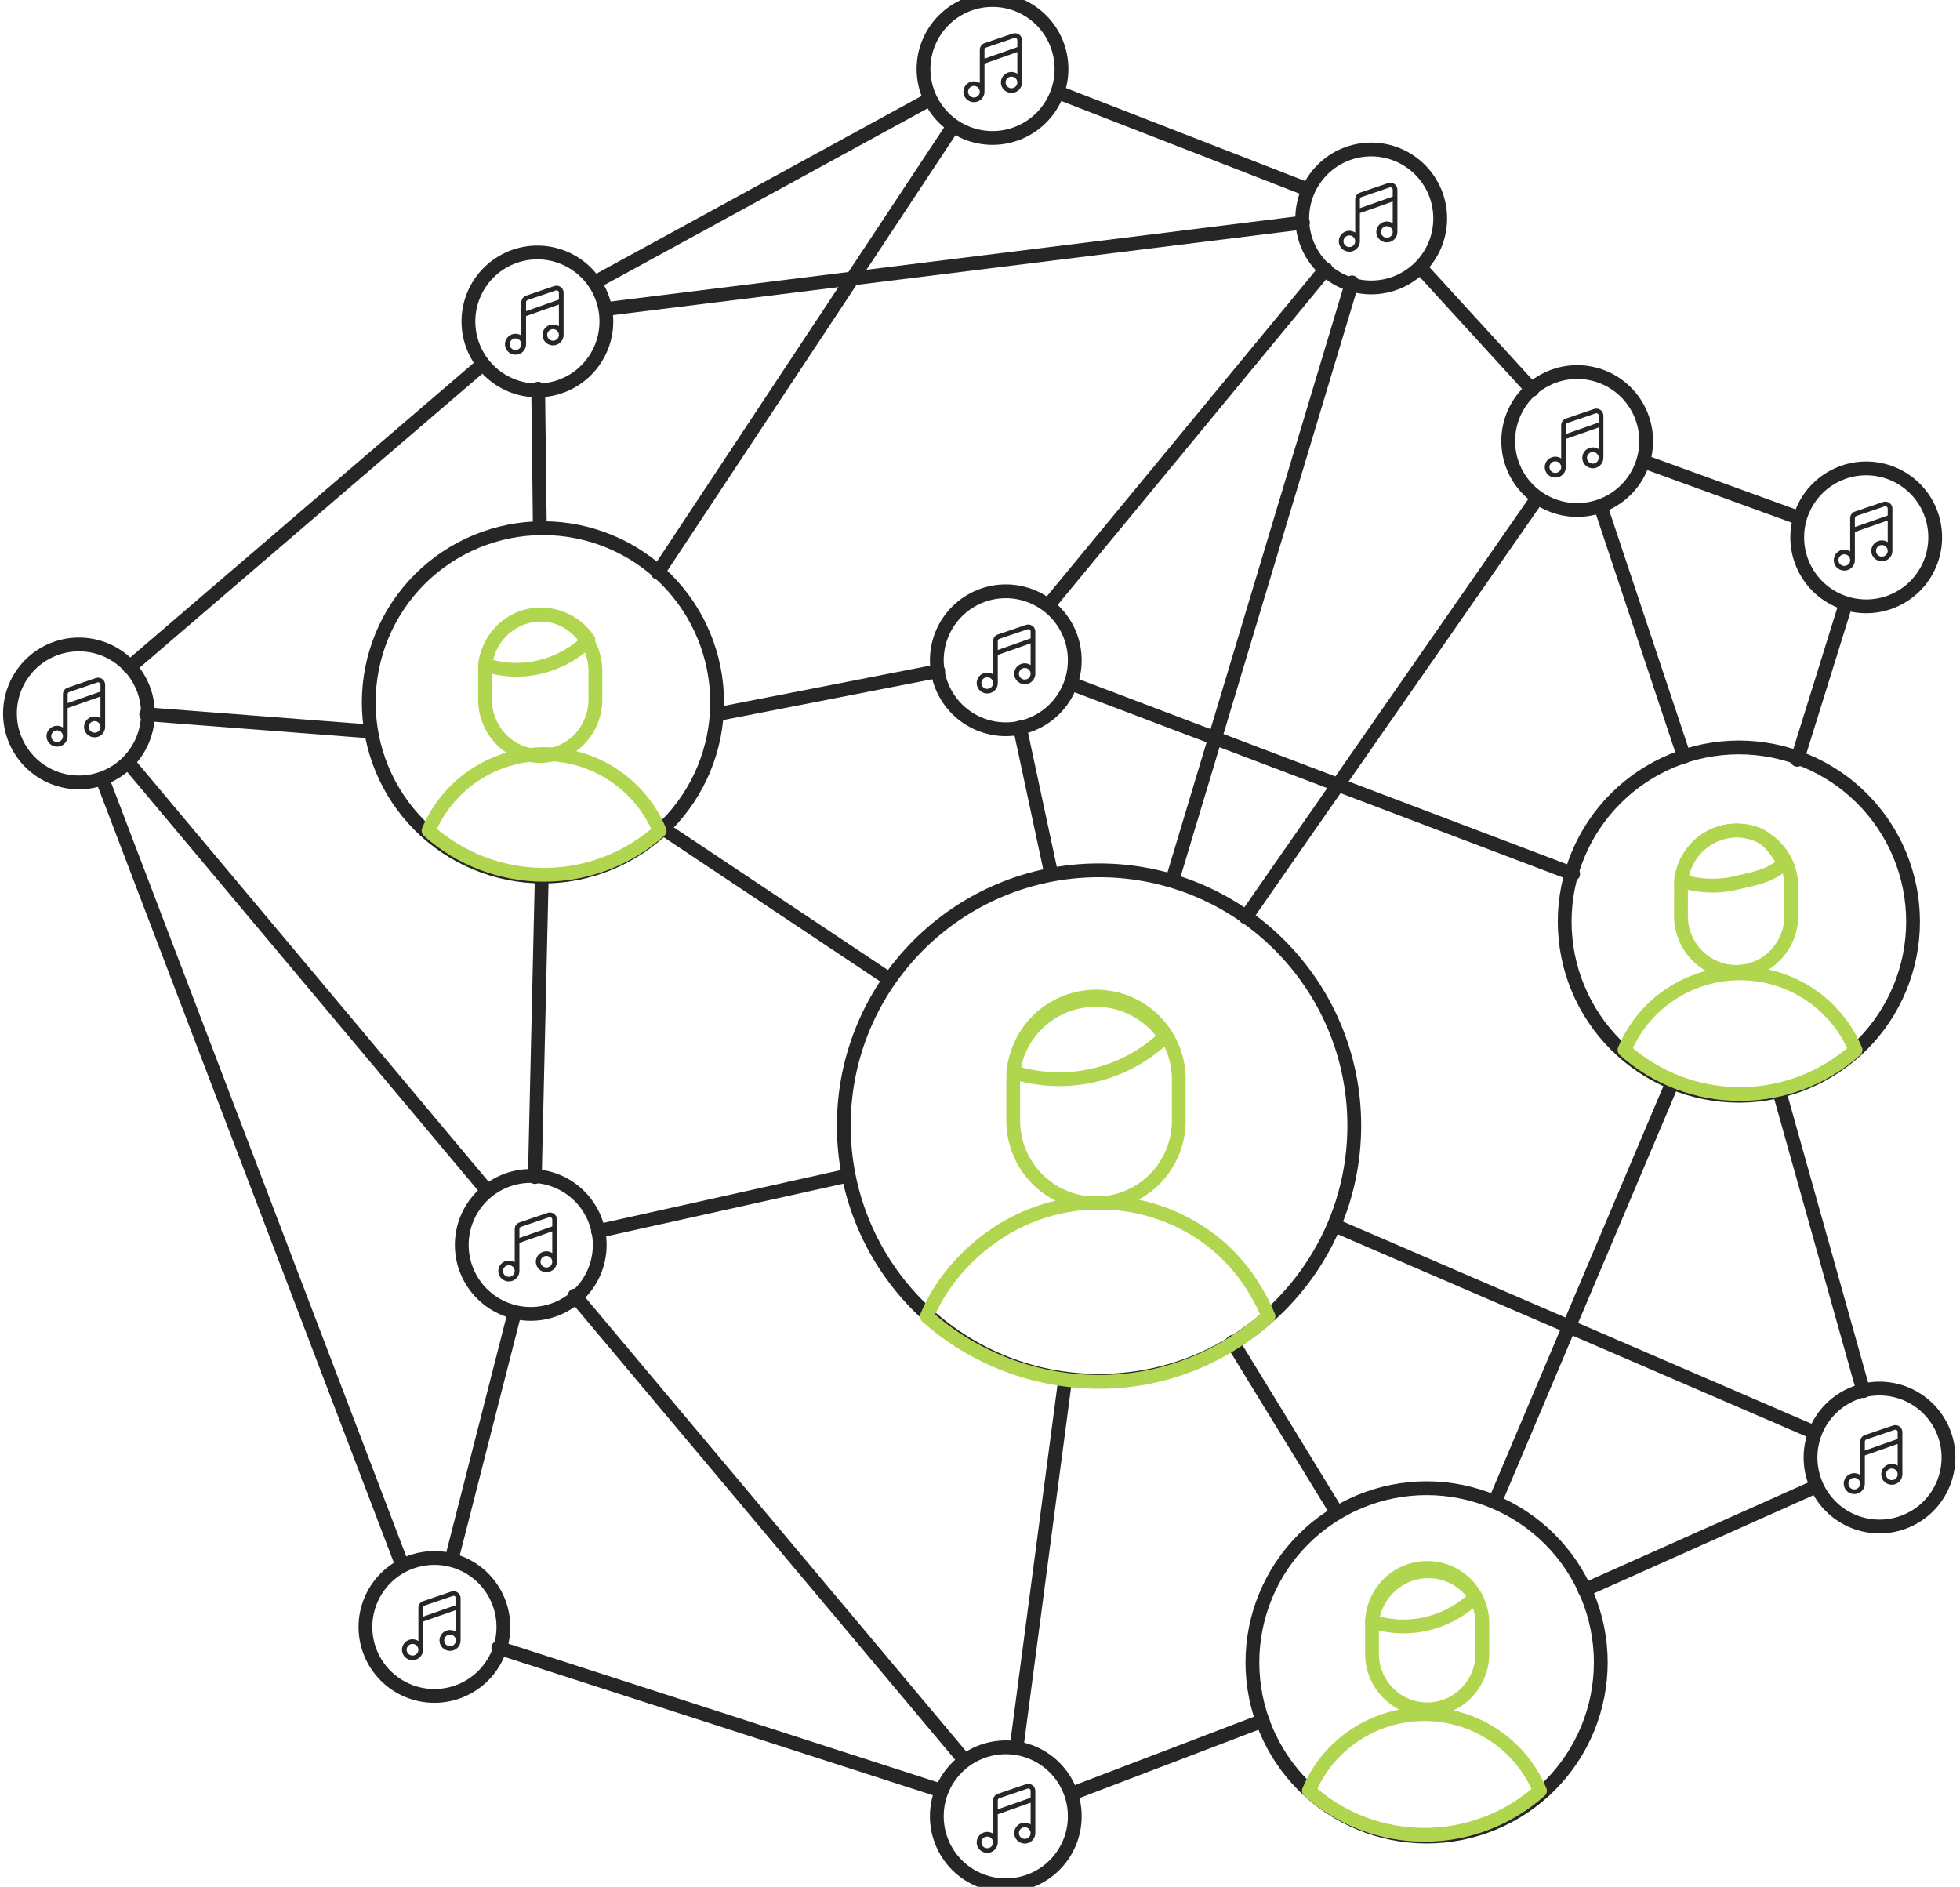 <svg width="590" height="568" viewBox="0 0 590 568" fill="none" xmlns="http://www.w3.org/2000/svg">
<g clip-path="url(#clip0_309_2572)">
<path d="M323 539.804L380.106 518" stroke="#262626" stroke-width="4.153" stroke-linecap="round" stroke-linejoin="round"/>
<path d="M31 235L120.292 469.133" stroke="#262626" stroke-width="4.153" stroke-linecap="round" stroke-linejoin="round"/>
<path d="M279.714 30L179 85.029" stroke="#262626" stroke-width="4.153" stroke-linecap="round" stroke-linejoin="round"/>
<path d="M39 200.85L144.905 110" stroke="#262626" stroke-width="4.153" stroke-linecap="round" stroke-linejoin="round"/>
<path d="M393.756 57.072L319 28" stroke="#262626" stroke-width="4.153" stroke-linecap="round" stroke-linejoin="round"/>
<path d="M461.225 117.34L428 81" stroke="#262626" stroke-width="4.153" stroke-linecap="round" stroke-linejoin="round"/>
<path d="M540.685 155.613L495 139" stroke="#262626" stroke-width="4.153" stroke-linecap="round" stroke-linejoin="round"/>
<path d="M502.952 327L450 452.113" stroke="#262626" stroke-width="4.153" stroke-linecap="round" stroke-linejoin="round"/>
<path d="M545.527 448L477 478.629" stroke="#262626" stroke-width="4.153" stroke-linecap="round" stroke-linejoin="round"/>
<path d="M183 92.957L392.214 67" stroke="#262626" stroke-width="4.153" stroke-linecap="round" stroke-linejoin="round"/>
<path d="M154.689 396L136 469.199" stroke="#262626" stroke-width="4.153" stroke-linecap="round" stroke-linejoin="round"/>
<path d="M39 230L146.462 358.228" stroke="#262626" stroke-width="4.153" stroke-linecap="round" stroke-linejoin="round"/>
<path d="M289.288 528.611L173 390" stroke="#262626" stroke-width="4.153" stroke-linecap="round" stroke-linejoin="round"/>
<path d="M216 214.979L282.45 202" stroke="#262626" stroke-width="4.153" stroke-linecap="round" stroke-linejoin="round"/>
<path d="M406.991 85L353 264.623" stroke="#262626" stroke-width="4.153" stroke-linecap="round" stroke-linejoin="round"/>
<path d="M506.919 227.756L482 153" stroke="#262626" stroke-width="4.153" stroke-linecap="round" stroke-linejoin="round"/>
<path d="M316.345 262.608L307 219" stroke="#262626" stroke-width="4.153" stroke-linecap="round" stroke-linejoin="round"/>
<path d="M323 206L473.551 263.106" stroke="#262626" stroke-width="4.153" stroke-linecap="round" stroke-linejoin="round"/>
<path d="M560.919 418.773L536 330" stroke="#262626" stroke-width="4.153" stroke-linecap="round" stroke-linejoin="round"/>
<path d="M402.149 454.876L371 404" stroke="#262626" stroke-width="4.153" stroke-linecap="round" stroke-linejoin="round"/>
<path d="M283.42 539.089L150 496" stroke="#262626" stroke-width="4.153" stroke-linecap="round" stroke-linejoin="round"/>
<path d="M254.756 354L180 370.613" stroke="#262626" stroke-width="4.153" stroke-linecap="round" stroke-linejoin="round"/>
<path d="M555.536 182L541 228.723" stroke="#262626" stroke-width="4.153" stroke-linecap="round" stroke-linejoin="round"/>
<path d="M302.766 219.531C308.273 219.531 313.555 217.344 317.449 213.449C321.344 209.555 323.531 204.273 323.531 198.766C323.531 193.258 321.344 187.976 317.449 184.082C313.555 180.188 308.273 178 302.766 178C297.258 178 291.976 180.188 288.082 184.082C284.188 187.976 282 193.258 282 198.766C282 204.273 284.188 209.555 288.082 213.449C291.976 217.344 297.258 219.531 302.766 219.531Z" stroke="#262626" stroke-width="4.153" stroke-linecap="round" stroke-linejoin="round"/>
<path d="M375 276.152L462.735 150" stroke="#262626" stroke-width="4.153" stroke-linecap="round" stroke-linejoin="round"/>
<path d="M199 249L267.527 294.685" stroke="#262626" stroke-width="4.153" stroke-linecap="round" stroke-linejoin="round"/>
<path d="M162.496 158.531L162 117" stroke="#262626" stroke-width="4.153" stroke-linecap="round" stroke-linejoin="round"/>
<path d="M198 172.42L286.254 39" stroke="#262626" stroke-width="4.153" stroke-linecap="round" stroke-linejoin="round"/>
<path d="M111.488 220.191L44 215" stroke="#262626" stroke-width="4.153" stroke-linecap="round" stroke-linejoin="round"/>
<path d="M163.077 264L161 354.331" stroke="#262626" stroke-width="4.153" stroke-linecap="round" stroke-linejoin="round"/>
<path d="M474.766 153.531C480.273 153.531 485.555 151.344 489.449 147.449C493.344 143.555 495.531 138.273 495.531 132.766C495.531 127.258 493.344 121.976 489.449 118.082C485.555 114.188 480.273 112 474.766 112C469.258 112 463.976 114.188 460.082 118.082C456.188 121.976 454 127.258 454 132.766C454 138.273 456.188 143.555 460.082 147.449C463.976 151.344 469.258 153.531 474.766 153.531Z" stroke="#262626" stroke-width="4.153" stroke-linecap="round" stroke-linejoin="round"/>
<path d="M561.766 182.531C567.273 182.531 572.555 180.344 576.449 176.449C580.344 172.555 582.531 167.273 582.531 161.766C582.531 156.258 580.344 150.976 576.449 147.082C572.555 143.188 567.273 141 561.766 141C556.258 141 550.976 143.188 547.082 147.082C543.188 150.976 541 156.258 541 161.766C541 167.273 543.188 172.555 547.082 176.449C550.976 180.344 556.258 182.531 561.766 182.531Z" stroke="#262626" stroke-width="4.153" stroke-linecap="round" stroke-linejoin="round"/>
<path d="M565.766 459.531C571.273 459.531 576.555 457.344 580.449 453.449C584.344 449.555 586.531 444.273 586.531 438.766C586.531 433.258 584.344 427.976 580.449 424.082C576.555 420.188 571.273 418 565.766 418C560.258 418 554.976 420.188 551.082 424.082C547.188 427.976 545 433.258 545 438.766C545 444.273 547.188 449.555 551.082 453.449C554.976 457.344 560.258 459.531 565.766 459.531Z" stroke="#262626" stroke-width="4.153" stroke-linecap="round" stroke-linejoin="round"/>
<path d="M412.766 86.531C418.273 86.531 423.555 84.344 427.449 80.449C431.344 76.555 433.531 71.273 433.531 65.766C433.531 60.258 431.344 54.977 427.449 51.082C423.555 47.188 418.273 45 412.766 45C407.258 45 401.976 47.188 398.082 51.082C394.188 54.977 392 60.258 392 65.766C392 71.273 394.188 76.555 398.082 80.449C401.976 84.344 407.258 86.531 412.766 86.531Z" stroke="#262626" stroke-width="4.153" stroke-linecap="round" stroke-linejoin="round"/>
<path d="M161.766 117.531C167.273 117.531 172.555 115.344 176.449 111.449C180.344 107.555 182.531 102.273 182.531 96.766C182.531 91.258 180.344 85.976 176.449 82.082C172.555 78.188 167.273 76 161.766 76C156.258 76 150.976 78.188 147.082 82.082C143.188 85.976 141 91.258 141 96.766C141 102.273 143.188 107.555 147.082 111.449C150.976 115.344 156.258 117.531 161.766 117.531Z" stroke="#262626" stroke-width="4.153" stroke-linecap="round" stroke-linejoin="round"/>
<path d="M23.766 235.531C29.273 235.531 34.555 233.344 38.449 229.449C42.344 225.555 44.531 220.273 44.531 214.766C44.531 209.258 42.344 203.976 38.449 200.082C34.555 196.188 29.273 194 23.766 194C18.258 194 12.976 196.188 9.082 200.082C5.188 203.976 3 209.258 3 214.766C3 220.273 5.188 225.555 9.082 229.449C12.976 233.344 18.258 235.531 23.766 235.531Z" stroke="#262626" stroke-width="4.153" stroke-linecap="round" stroke-linejoin="round"/>
<path d="M298.766 41.531C304.273 41.531 309.555 39.344 313.449 35.449C317.344 31.555 319.531 26.273 319.531 20.766C319.531 15.258 317.344 9.976 313.449 6.082C309.555 2.188 304.273 0 298.766 0C293.258 0 287.976 2.188 284.082 6.082C280.188 9.976 278 15.258 278 20.766C278 26.273 280.188 31.555 284.082 35.449C287.976 39.344 293.258 41.531 298.766 41.531Z" stroke="#262626" stroke-width="4.153" stroke-linecap="round" stroke-linejoin="round"/>
<path d="M302.766 567.531C308.273 567.531 313.555 565.344 317.449 561.449C321.344 557.555 323.531 552.273 323.531 546.766C323.531 541.258 321.344 535.976 317.449 532.082C313.555 528.188 308.273 526 302.766 526C297.258 526 291.976 528.188 288.082 532.082C284.188 535.976 282 541.258 282 546.766C282 552.273 284.188 557.555 288.082 561.449C291.976 565.344 297.258 567.531 302.766 567.531Z" stroke="#262626" stroke-width="4.153" stroke-linecap="round" stroke-linejoin="round"/>
<path d="M130.766 510.531C136.273 510.531 141.555 508.344 145.449 504.449C149.344 500.555 151.531 495.273 151.531 489.766C151.531 484.258 149.344 478.976 145.449 475.082C141.555 471.188 136.273 469 130.766 469C125.258 469 119.976 471.188 116.082 475.082C112.188 478.976 110 484.258 110 489.766C110 495.273 112.188 500.555 116.082 504.449C119.976 508.344 125.258 510.531 130.766 510.531Z" stroke="#262626" stroke-width="4.153" stroke-linecap="round" stroke-linejoin="round"/>
<path d="M159.766 395.531C165.273 395.531 170.555 393.344 174.449 389.449C178.344 385.555 180.531 380.273 180.531 374.766C180.531 369.258 178.344 363.976 174.449 360.082C170.555 356.188 165.273 354 159.766 354C154.258 354 148.976 356.188 145.082 360.082C141.188 363.976 139 369.258 139 374.766C139 380.273 141.188 385.555 145.082 389.449C148.976 393.344 154.258 395.531 159.766 395.531Z" stroke="#262626" stroke-width="4.153" stroke-linecap="round" stroke-linejoin="round"/>
<path d="M163.433 263.867C177.34 263.867 190.676 258.342 200.509 248.509C210.342 238.676 215.867 225.34 215.867 211.433C215.867 197.527 210.342 184.191 200.509 174.357C190.676 164.524 177.34 159 163.433 159C149.527 159 136.191 164.524 126.357 174.357C116.524 184.191 111 197.527 111 211.433C111 225.34 116.524 238.676 126.357 248.509C136.191 258.342 149.527 263.867 163.433 263.867Z" stroke="#262626" stroke-width="4.153" stroke-linecap="round" stroke-linejoin="round"/>
<path d="M146 210.542C146 212.778 146.43 214.992 147.265 217.058C148.099 219.124 149.323 221.001 150.866 222.582C152.408 224.164 154.24 225.418 156.255 226.274C158.271 227.129 160.431 227.57 162.613 227.57C164.794 227.57 166.954 227.129 168.97 226.274C170.985 225.418 172.817 224.164 174.359 222.582C175.902 221.001 177.126 219.124 177.961 217.058C178.795 214.992 179.225 212.778 179.225 210.542V202.028C179.225 197.512 177.475 193.181 174.359 189.987C171.244 186.794 167.018 185 162.613 185C158.207 185 153.981 186.794 150.866 189.987C147.75 193.181 146 197.512 146 202.028V210.542Z" stroke="#B0D54E" stroke-width="4.153" stroke-linecap="round" stroke-linejoin="round"/>
<path d="M198.565 250.07C189.013 258.614 176.625 263.34 163.783 263.34C150.94 263.34 138.552 258.614 129 250.07C131.86 243.243 136.684 237.41 142.867 233.305C149.049 229.2 156.313 227.006 163.745 227C171.177 226.994 178.445 229.175 184.634 233.27C190.823 237.365 195.658 243.19 198.529 250.012" stroke="#B0D54E" stroke-width="4.153" stroke-linecap="round" stroke-linejoin="round"/>
<path d="M146 200.118C146.448 196.618 147.936 193.339 150.267 190.72C152.597 188.101 155.659 186.266 159.043 185.459C162.428 184.653 165.974 184.913 169.209 186.205C172.443 187.498 175.213 189.761 177.149 192.693C173.103 196.675 168.07 199.468 162.585 200.775C157.1 202.083 151.368 201.855 146 200.118Z" stroke="#B0D54E" stroke-width="4.153" stroke-linecap="round" stroke-linejoin="round"/>
<path d="M330.833 415.666C373.267 415.666 407.666 381.267 407.666 338.833C407.666 296.399 373.267 262 330.833 262C288.399 262 254 296.399 254 338.833C254 381.267 288.399 415.666 330.833 415.666Z" stroke="#262626" stroke-width="4.153" stroke-linecap="round" stroke-linejoin="round"/>
<path d="M305 337.378C305 343.987 307.625 350.325 312.299 354.998C316.972 359.672 323.31 362.297 329.919 362.297C336.528 362.297 342.866 359.672 347.539 354.998C352.212 350.325 354.838 343.987 354.838 337.378V324.919C354.838 318.31 352.212 311.972 347.539 307.299C342.866 302.625 336.528 300 329.919 300C323.31 300 316.972 302.625 312.299 307.299C307.625 311.972 305 318.31 305 324.919V337.378Z" stroke="#B0D54E" stroke-width="4.153" stroke-linecap="round" stroke-linejoin="round"/>
<path d="M305 322.73C305.651 317.699 307.831 312.985 311.249 309.22C314.668 305.454 319.161 302.816 324.128 301.658C329.095 300.5 334.3 300.877 339.045 302.739C343.791 304.601 347.852 307.86 350.685 312.078C344.75 317.795 337.368 321.805 329.323 323.681C321.278 325.557 312.872 325.228 305 322.73Z" stroke="#B0D54E" stroke-width="4.153" stroke-linecap="round" stroke-linejoin="round"/>
<path d="M523.433 329.867C537.34 329.867 550.676 324.343 560.509 314.509C570.342 304.676 575.867 291.34 575.867 277.433C575.867 263.527 570.342 250.191 560.509 240.357C550.676 230.524 537.34 225 523.433 225C509.527 225 496.191 230.524 486.357 240.357C476.524 250.191 471 263.527 471 277.433C471 291.34 476.524 304.676 486.357 314.509C496.191 324.343 509.527 329.867 523.433 329.867Z" stroke="#262626" stroke-width="4.153" stroke-linecap="round" stroke-linejoin="round"/>
<path d="M506 275.686C506 280.164 507.75 284.458 510.865 287.625C513.98 290.791 518.205 292.57 522.611 292.57C527.016 292.57 531.241 290.791 534.356 287.625C537.471 284.458 539.222 280.164 539.222 275.686V267.231C539.267 264.985 538.872 262.753 538.058 260.664C537.244 258.576 536.029 256.674 534.482 255.069C532.936 253.464 531.09 252.189 529.053 251.319C527.016 250.448 524.828 250 522.618 250C520.408 250 518.22 250.448 516.183 251.319C514.146 252.189 512.3 253.464 510.753 255.069C509.207 256.674 507.991 258.576 507.178 260.664C506.364 262.753 505.968 264.985 506.014 267.231L506 275.686Z" stroke="#B0D54E" stroke-width="4.153" stroke-linecap="round" stroke-linejoin="round"/>
<path d="M558.565 316.071C549.012 324.614 536.624 329.34 523.782 329.34C510.941 329.34 498.553 324.614 489 316.071C491.859 309.244 496.683 303.41 502.865 299.305C509.047 295.2 516.31 293.006 523.742 293C531.173 292.994 538.44 295.175 544.628 299.27C550.817 303.365 555.651 309.191 558.522 316.014" stroke="#B0D54E" stroke-width="4.153" stroke-linecap="round" stroke-linejoin="round"/>
<path d="M506 265.112C506.447 261.613 507.935 258.335 510.266 255.717C512.597 253.099 515.659 251.264 519.044 250.458C522.429 249.652 525.976 249.914 529.211 251.207C532.445 252.5 535.215 256.841 537.149 259.773C533.105 263.755 528.071 264.472 522.585 265.778C517.099 267.084 511.367 266.854 506 265.112Z" stroke="#B0D54E" stroke-width="4.153" stroke-linecap="round" stroke-linejoin="round"/>
<path d="M429.433 552.867C436.319 552.867 443.137 551.51 449.499 548.875C455.86 546.24 461.64 542.378 466.509 537.509C471.378 532.64 475.24 526.86 477.875 520.499C480.511 514.137 481.867 507.319 481.867 500.433C481.867 493.548 480.511 486.729 477.875 480.368C475.24 474.006 471.378 468.226 466.509 463.357C461.64 458.489 455.86 454.626 449.499 451.991C443.137 449.356 436.319 448 429.433 448C415.527 448 402.191 453.524 392.357 463.357C382.524 473.191 377 486.527 377 500.433C377 514.34 382.524 527.676 392.357 537.509C402.191 547.343 415.527 552.867 429.433 552.867Z" stroke="#262626" stroke-width="4.153" stroke-linecap="round" stroke-linejoin="round"/>
<path d="M413.004 497.472C412.958 499.7 413.353 501.916 414.167 503.988C414.981 506.06 416.197 507.948 417.744 509.54C419.291 511.132 421.138 512.397 423.176 513.261C425.213 514.125 427.402 514.57 429.613 514.57C431.823 514.57 434.012 514.125 436.05 513.261C438.088 512.397 439.934 511.132 441.481 509.54C443.028 507.948 444.244 506.06 445.058 503.988C445.872 501.916 446.267 499.7 446.222 497.472V489.097C446.267 486.869 445.872 484.654 445.058 482.582C444.244 480.509 443.028 478.622 441.481 477.029C439.934 475.437 438.088 474.172 436.05 473.308C434.012 472.445 431.823 472 429.613 472C427.402 472 425.213 472.445 423.176 473.308C421.138 474.172 419.291 475.437 417.744 477.029C416.197 478.622 414.981 480.509 414.167 482.582C413.353 484.654 412.958 486.869 413.004 489.097V497.472Z" stroke="#B0D54E" stroke-width="4.153" stroke-linecap="round" stroke-linejoin="round"/>
<path d="M463.565 539.071C454.013 547.614 441.625 552.34 428.783 552.34C415.94 552.34 403.552 547.614 394 539.071C396.858 532.244 401.682 526.41 407.864 522.305C414.046 518.2 421.31 516.006 428.742 516C436.173 515.994 443.441 518.176 449.63 522.271C455.819 526.366 460.652 532.191 463.522 539.014" stroke="#B0D54E" stroke-width="4.153" stroke-linecap="round" stroke-linejoin="round"/>
<path d="M413 488.114C413.447 484.614 414.936 481.336 417.266 478.718C419.597 476.099 422.659 474.264 426.044 473.458C429.429 472.652 432.976 472.914 436.211 474.207C439.445 475.501 442.215 477.765 444.149 480.698C440.104 484.679 435.07 487.471 429.585 488.777C424.099 490.083 418.367 489.854 413 488.114Z" stroke="#B0D54E" stroke-width="4.153" stroke-linecap="round" stroke-linejoin="round"/>
<path d="M546.321 431.297L402 369" stroke="#262626" stroke-width="4.153" stroke-linecap="round" stroke-linejoin="round"/>
<path d="M320.536 416L306 526.058" stroke="#262626" stroke-width="4.153" stroke-linecap="round" stroke-linejoin="round"/>
<path d="M316 181.714L399.063 81" stroke="#262626" stroke-width="4.153" stroke-linecap="round" stroke-linejoin="round"/>
<g clip-path="url(#clip1_309_2572)">
<path d="M407.942 70.003V59.983C407.942 59.546 408.08 59.119 408.336 58.764C408.592 58.408 408.955 58.14 409.372 57.998L417.844 55.114C418.163 55.005 418.504 54.974 418.838 55.022C419.171 55.07 419.489 55.196 419.763 55.39C420.038 55.584 420.261 55.84 420.416 56.137C420.57 56.434 420.651 56.764 420.651 57.098V69.822C420.651 70.524 420.414 71.205 419.978 71.758C419.542 72.311 418.933 72.704 418.246 72.874C417.558 73.045 416.834 72.983 416.186 72.699C415.539 72.414 415.006 71.924 414.672 71.305C414.338 70.687 414.222 69.975 414.343 69.284C414.464 68.593 414.815 67.962 415.34 67.491C415.865 67.02 416.534 66.736 417.24 66.684C417.946 66.632 418.65 66.816 419.239 67.206V60.673L409.354 64.147V72.619C409.354 73.321 409.118 74.002 408.682 74.555C408.246 75.108 407.636 75.501 406.949 75.671C406.262 75.842 405.537 75.78 404.89 75.496C404.242 75.211 403.709 74.721 403.375 74.102C403.041 73.484 402.926 72.772 403.047 72.081C403.168 71.39 403.519 70.759 404.044 70.288C404.568 69.817 405.237 69.533 405.943 69.481C406.65 69.429 407.353 69.613 407.942 70.003ZM406.177 74.367C406.645 74.367 407.094 74.183 407.425 73.855C407.756 73.528 407.942 73.083 407.942 72.619C407.942 72.156 407.756 71.711 407.425 71.383C407.094 71.055 406.645 70.871 406.177 70.871C405.709 70.871 405.26 71.055 404.929 71.383C404.598 71.711 404.412 72.156 404.412 72.619C404.412 73.083 404.598 73.528 404.929 73.855C405.26 74.183 405.709 74.367 406.177 74.367ZM417.474 71.57C417.942 71.57 418.391 71.386 418.722 71.058C419.053 70.731 419.239 70.286 419.239 69.822C419.239 69.359 419.053 68.914 418.722 68.586C418.391 68.258 417.942 68.074 417.474 68.074C417.006 68.074 416.557 68.258 416.226 68.586C415.895 68.914 415.709 69.359 415.709 69.822C415.709 70.286 415.895 70.731 416.226 71.058C416.557 71.386 417.006 71.57 417.474 71.57ZM419.239 59.19V57.098C419.239 56.986 419.212 56.877 419.16 56.778C419.109 56.679 419.034 56.593 418.943 56.529C418.851 56.464 418.745 56.422 418.634 56.406C418.523 56.39 418.41 56.401 418.303 56.437L409.831 59.321C409.692 59.368 409.571 59.458 409.486 59.576C409.4 59.694 409.354 59.836 409.354 59.982V62.663L419.239 59.19Z" fill="#262626"/>
</g>
<g clip-path="url(#clip2_309_2572)">
<path d="M469.942 138.003V127.983C469.942 127.546 470.08 127.119 470.336 126.764C470.592 126.408 470.955 126.14 471.372 125.998L479.844 123.114C480.163 123.005 480.504 122.974 480.838 123.022C481.171 123.07 481.489 123.196 481.763 123.39C482.038 123.584 482.261 123.84 482.416 124.137C482.57 124.434 482.651 124.764 482.651 125.098V137.822C482.651 138.524 482.414 139.205 481.978 139.758C481.542 140.311 480.933 140.704 480.246 140.874C479.558 141.045 478.834 140.983 478.186 140.699C477.539 140.414 477.006 139.924 476.672 139.305C476.338 138.687 476.222 137.975 476.343 137.284C476.464 136.593 476.815 135.962 477.34 135.491C477.865 135.02 478.534 134.736 479.24 134.684C479.946 134.632 480.65 134.816 481.239 135.206V128.674L471.354 132.147V140.619C471.354 141.321 471.118 142.002 470.682 142.555C470.246 143.108 469.636 143.501 468.949 143.671C468.262 143.842 467.537 143.78 466.89 143.496C466.242 143.211 465.709 142.721 465.375 142.102C465.041 141.484 464.926 140.772 465.047 140.081C465.168 139.39 465.519 138.759 466.044 138.288C466.568 137.817 467.237 137.533 467.943 137.481C468.65 137.429 469.353 137.613 469.942 138.003ZM468.177 142.367C468.645 142.367 469.094 142.183 469.425 141.855C469.756 141.528 469.942 141.083 469.942 140.619C469.942 140.156 469.756 139.711 469.425 139.383C469.094 139.055 468.645 138.871 468.177 138.871C467.709 138.871 467.26 139.055 466.929 139.383C466.598 139.711 466.412 140.156 466.412 140.619C466.412 141.083 466.598 141.528 466.929 141.855C467.26 142.183 467.709 142.367 468.177 142.367ZM479.474 139.57C479.942 139.57 480.391 139.386 480.722 139.058C481.053 138.731 481.239 138.286 481.239 137.822C481.239 137.359 481.053 136.914 480.722 136.586C480.391 136.258 479.942 136.074 479.474 136.074C479.006 136.074 478.557 136.258 478.226 136.586C477.895 136.914 477.709 137.359 477.709 137.822C477.709 138.286 477.895 138.731 478.226 139.058C478.557 139.386 479.006 139.57 479.474 139.57ZM481.239 127.19V125.098C481.239 124.986 481.212 124.877 481.16 124.778C481.109 124.679 481.034 124.593 480.943 124.529C480.851 124.464 480.745 124.422 480.634 124.406C480.523 124.39 480.41 124.401 480.303 124.437L471.831 127.321C471.692 127.369 471.571 127.458 471.486 127.576C471.4 127.695 471.354 127.836 471.354 127.982V130.663L481.239 127.19Z" fill="#262626"/>
</g>
<path d="M381.844 396.28C367.729 408.971 349.889 415.991 330.914 415.991C311.939 415.991 293.115 408.971 279 396.28C283.224 386.136 290.871 377.469 300.006 371.369C309.141 365.269 319.874 362.009 330.856 362C341.838 361.991 352.577 365.232 361.722 371.316C370.867 377.4 377.603 386.143 381.844 396.28Z" stroke="#B0D54E" stroke-width="4.153" stroke-linecap="round" stroke-linejoin="round"/>
<path d="M556.942 166.003V155.983C556.942 155.546 557.08 155.119 557.336 154.764C557.592 154.408 557.955 154.14 558.372 153.998L566.844 151.114C567.163 151.005 567.504 150.974 567.838 151.022C568.171 151.07 568.489 151.196 568.763 151.39C569.038 151.584 569.261 151.84 569.416 152.137C569.57 152.434 569.651 152.764 569.651 153.098V165.822C569.651 166.524 569.414 167.205 568.978 167.758C568.542 168.311 567.933 168.704 567.246 168.874C566.558 169.045 565.834 168.983 565.186 168.699C564.539 168.414 564.006 167.924 563.672 167.305C563.338 166.687 563.222 165.975 563.343 165.284C563.464 164.593 563.815 163.962 564.34 163.491C564.865 163.02 565.534 162.736 566.24 162.684C566.946 162.632 567.65 162.816 568.239 163.206V156.674L558.354 160.147V168.619C558.354 169.321 558.118 170.002 557.682 170.555C557.246 171.108 556.636 171.501 555.949 171.671C555.262 171.842 554.537 171.78 553.89 171.496C553.242 171.211 552.709 170.721 552.375 170.102C552.041 169.484 551.926 168.772 552.047 168.081C552.168 167.39 552.519 166.759 553.044 166.288C553.568 165.817 554.237 165.533 554.943 165.481C555.65 165.429 556.353 165.613 556.942 166.003ZM555.177 170.367C555.645 170.367 556.094 170.183 556.425 169.855C556.756 169.528 556.942 169.083 556.942 168.619C556.942 168.156 556.756 167.711 556.425 167.383C556.094 167.055 555.645 166.871 555.177 166.871C554.709 166.871 554.26 167.055 553.929 167.383C553.598 167.711 553.412 168.156 553.412 168.619C553.412 169.083 553.598 169.528 553.929 169.855C554.26 170.183 554.709 170.367 555.177 170.367ZM566.474 167.57C566.942 167.57 567.391 167.386 567.722 167.058C568.053 166.731 568.239 166.286 568.239 165.822C568.239 165.359 568.053 164.914 567.722 164.586C567.391 164.258 566.942 164.074 566.474 164.074C566.006 164.074 565.557 164.258 565.226 164.586C564.895 164.914 564.709 165.359 564.709 165.822C564.709 166.286 564.895 166.731 565.226 167.058C565.557 167.386 566.006 167.57 566.474 167.57ZM568.239 155.19V153.098C568.239 152.986 568.212 152.877 568.16 152.778C568.109 152.679 568.034 152.593 567.943 152.529C567.851 152.464 567.745 152.422 567.634 152.406C567.523 152.39 567.41 152.401 567.303 152.437L558.831 155.321C558.692 155.369 558.571 155.458 558.486 155.576C558.4 155.695 558.354 155.836 558.354 155.982V158.663L568.239 155.19Z" fill="#262626"/>
<path d="M559.942 444.003V433.983C559.942 433.546 560.08 433.119 560.336 432.764C560.592 432.408 560.955 432.14 561.372 431.998L569.844 429.114C570.163 429.005 570.504 428.974 570.838 429.022C571.171 429.07 571.489 429.196 571.763 429.39C572.038 429.584 572.261 429.84 572.416 430.137C572.57 430.434 572.651 430.764 572.651 431.098V443.822C572.651 444.524 572.414 445.205 571.978 445.758C571.542 446.311 570.933 446.704 570.246 446.874C569.558 447.045 568.834 446.983 568.186 446.699C567.539 446.414 567.006 445.924 566.672 445.305C566.338 444.687 566.222 443.975 566.343 443.284C566.464 442.593 566.815 441.962 567.34 441.491C567.865 441.02 568.534 440.736 569.24 440.684C569.946 440.632 570.65 440.816 571.239 441.206V434.674L561.354 438.147V446.619C561.354 447.321 561.118 448.002 560.682 448.555C560.246 449.108 559.636 449.501 558.949 449.671C558.262 449.842 557.537 449.78 556.89 449.496C556.242 449.211 555.709 448.721 555.375 448.102C555.041 447.484 554.926 446.772 555.047 446.081C555.168 445.39 555.519 444.759 556.044 444.288C556.568 443.817 557.237 443.533 557.943 443.481C558.65 443.429 559.353 443.613 559.942 444.003ZM558.177 448.367C558.645 448.367 559.094 448.183 559.425 447.855C559.756 447.528 559.942 447.083 559.942 446.619C559.942 446.156 559.756 445.711 559.425 445.383C559.094 445.055 558.645 444.871 558.177 444.871C557.709 444.871 557.26 445.055 556.929 445.383C556.598 445.711 556.412 446.156 556.412 446.619C556.412 447.083 556.598 447.528 556.929 447.855C557.26 448.183 557.709 448.367 558.177 448.367ZM569.474 445.57C569.942 445.57 570.391 445.386 570.722 445.058C571.053 444.731 571.239 444.286 571.239 443.822C571.239 443.359 571.053 442.914 570.722 442.586C570.391 442.258 569.942 442.074 569.474 442.074C569.006 442.074 568.557 442.258 568.226 442.586C567.895 442.914 567.709 443.359 567.709 443.822C567.709 444.286 567.895 444.731 568.226 445.058C568.557 445.386 569.006 445.57 569.474 445.57ZM571.239 433.19V431.098C571.239 430.986 571.212 430.877 571.16 430.778C571.109 430.679 571.034 430.593 570.943 430.529C570.851 430.464 570.745 430.422 570.634 430.406C570.523 430.39 570.41 430.401 570.303 430.437L561.831 433.321C561.692 433.369 561.571 433.458 561.486 433.576C561.4 433.695 561.354 433.836 561.354 433.982V436.663L571.239 433.19Z" fill="#262626"/>
<path d="M298.942 552.003V541.983C298.942 541.546 299.08 541.119 299.336 540.764C299.592 540.408 299.955 540.14 300.372 539.998L308.844 537.114C309.163 537.005 309.504 536.974 309.838 537.022C310.171 537.07 310.489 537.196 310.763 537.39C311.038 537.584 311.261 537.84 311.416 538.137C311.57 538.434 311.651 538.764 311.651 539.098V551.822C311.651 552.524 311.414 553.205 310.978 553.758C310.542 554.311 309.933 554.704 309.246 554.874C308.558 555.045 307.834 554.983 307.186 554.699C306.539 554.414 306.006 553.924 305.672 553.305C305.338 552.687 305.222 551.975 305.343 551.284C305.464 550.593 305.815 549.962 306.34 549.491C306.865 549.02 307.534 548.736 308.24 548.684C308.946 548.632 309.65 548.816 310.239 549.206V542.674L300.354 546.147V554.619C300.354 555.321 300.118 556.002 299.682 556.555C299.246 557.108 298.636 557.501 297.949 557.671C297.262 557.842 296.537 557.78 295.89 557.496C295.242 557.211 294.709 556.721 294.375 556.102C294.041 555.484 293.926 554.772 294.047 554.081C294.168 553.39 294.519 552.759 295.044 552.288C295.568 551.817 296.237 551.533 296.943 551.481C297.65 551.429 298.353 551.613 298.942 552.003ZM297.177 556.367C297.645 556.367 298.094 556.183 298.425 555.855C298.756 555.528 298.942 555.083 298.942 554.619C298.942 554.156 298.756 553.711 298.425 553.383C298.094 553.055 297.645 552.871 297.177 552.871C296.709 552.871 296.26 553.055 295.929 553.383C295.598 553.711 295.412 554.156 295.412 554.619C295.412 555.083 295.598 555.528 295.929 555.855C296.26 556.183 296.709 556.367 297.177 556.367ZM308.474 553.57C308.942 553.57 309.391 553.386 309.722 553.058C310.053 552.731 310.239 552.286 310.239 551.822C310.239 551.359 310.053 550.914 309.722 550.586C309.391 550.258 308.942 550.074 308.474 550.074C308.006 550.074 307.557 550.258 307.226 550.586C306.895 550.914 306.709 551.359 306.709 551.822C306.709 552.286 306.895 552.731 307.226 553.058C307.557 553.386 308.006 553.57 308.474 553.57ZM310.239 541.19V539.098C310.239 538.986 310.212 538.877 310.16 538.778C310.109 538.679 310.034 538.593 309.943 538.529C309.851 538.464 309.745 538.422 309.634 538.406C309.523 538.39 309.41 538.401 309.303 538.437L300.831 541.321C300.692 541.369 300.571 541.458 300.486 541.576C300.4 541.695 300.354 541.836 300.354 541.982V544.663L310.239 541.19Z" fill="#262626"/>
<path d="M125.942 494.003V483.983C125.942 483.546 126.08 483.119 126.336 482.764C126.592 482.408 126.955 482.14 127.372 481.998L135.844 479.114C136.163 479.005 136.504 478.974 136.838 479.022C137.171 479.07 137.489 479.196 137.763 479.39C138.038 479.584 138.261 479.84 138.416 480.137C138.57 480.434 138.651 480.764 138.651 481.098V493.822C138.651 494.524 138.414 495.205 137.978 495.758C137.542 496.311 136.933 496.704 136.246 496.874C135.558 497.045 134.834 496.983 134.186 496.699C133.539 496.414 133.006 495.924 132.672 495.305C132.338 494.687 132.222 493.975 132.343 493.284C132.464 492.593 132.815 491.962 133.34 491.491C133.865 491.02 134.534 490.736 135.24 490.684C135.946 490.632 136.65 490.816 137.239 491.206V484.674L127.354 488.147V496.619C127.354 497.321 127.118 498.002 126.682 498.555C126.246 499.108 125.636 499.501 124.949 499.671C124.262 499.842 123.537 499.78 122.89 499.496C122.242 499.211 121.709 498.721 121.375 498.102C121.041 497.484 120.926 496.772 121.047 496.081C121.168 495.39 121.519 494.759 122.044 494.288C122.568 493.817 123.237 493.533 123.943 493.481C124.65 493.429 125.353 493.613 125.942 494.003ZM124.177 498.367C124.645 498.367 125.094 498.183 125.425 497.855C125.756 497.528 125.942 497.083 125.942 496.619C125.942 496.156 125.756 495.711 125.425 495.383C125.094 495.055 124.645 494.871 124.177 494.871C123.709 494.871 123.26 495.055 122.929 495.383C122.598 495.711 122.412 496.156 122.412 496.619C122.412 497.083 122.598 497.528 122.929 497.855C123.26 498.183 123.709 498.367 124.177 498.367ZM135.474 495.57C135.942 495.57 136.391 495.386 136.722 495.058C137.053 494.731 137.239 494.286 137.239 493.822C137.239 493.359 137.053 492.914 136.722 492.586C136.391 492.258 135.942 492.074 135.474 492.074C135.006 492.074 134.557 492.258 134.226 492.586C133.895 492.914 133.709 493.359 133.709 493.822C133.709 494.286 133.895 494.731 134.226 495.058C134.557 495.386 135.006 495.57 135.474 495.57ZM137.239 483.19V481.098C137.239 480.986 137.212 480.877 137.16 480.778C137.109 480.679 137.034 480.593 136.943 480.529C136.851 480.464 136.745 480.422 136.634 480.406C136.523 480.39 136.41 480.401 136.303 480.437L127.831 483.321C127.692 483.369 127.571 483.458 127.486 483.576C127.4 483.695 127.354 483.836 127.354 483.982V486.663L137.239 483.19Z" fill="#262626"/>
<path d="M154.942 380.003V369.983C154.942 369.546 155.08 369.119 155.336 368.764C155.592 368.408 155.955 368.14 156.372 367.998L164.844 365.114C165.163 365.005 165.504 364.974 165.838 365.022C166.171 365.07 166.489 365.196 166.763 365.39C167.038 365.584 167.261 365.84 167.416 366.137C167.57 366.434 167.651 366.764 167.651 367.098V379.822C167.651 380.524 167.414 381.205 166.978 381.758C166.542 382.311 165.933 382.704 165.246 382.874C164.558 383.045 163.834 382.983 163.186 382.699C162.539 382.414 162.006 381.924 161.672 381.305C161.338 380.687 161.222 379.975 161.343 379.284C161.464 378.593 161.815 377.962 162.34 377.491C162.865 377.02 163.534 376.736 164.24 376.684C164.946 376.632 165.65 376.816 166.239 377.206V370.674L156.354 374.147V382.619C156.354 383.321 156.118 384.002 155.682 384.555C155.246 385.108 154.636 385.501 153.949 385.671C153.262 385.842 152.537 385.78 151.89 385.496C151.242 385.211 150.709 384.721 150.375 384.102C150.041 383.484 149.926 382.772 150.047 382.081C150.168 381.39 150.519 380.759 151.044 380.288C151.568 379.817 152.237 379.533 152.943 379.481C153.65 379.429 154.353 379.613 154.942 380.003ZM153.177 384.367C153.645 384.367 154.094 384.183 154.425 383.855C154.756 383.528 154.942 383.083 154.942 382.619C154.942 382.156 154.756 381.711 154.425 381.383C154.094 381.055 153.645 380.871 153.177 380.871C152.709 380.871 152.26 381.055 151.929 381.383C151.598 381.711 151.412 382.156 151.412 382.619C151.412 383.083 151.598 383.528 151.929 383.855C152.26 384.183 152.709 384.367 153.177 384.367ZM164.474 381.57C164.942 381.57 165.391 381.386 165.722 381.058C166.053 380.731 166.239 380.286 166.239 379.822C166.239 379.359 166.053 378.914 165.722 378.586C165.391 378.258 164.942 378.074 164.474 378.074C164.006 378.074 163.557 378.258 163.226 378.586C162.895 378.914 162.709 379.359 162.709 379.822C162.709 380.286 162.895 380.731 163.226 381.058C163.557 381.386 164.006 381.57 164.474 381.57ZM166.239 369.19V367.098C166.239 366.986 166.212 366.877 166.16 366.778C166.109 366.679 166.034 366.593 165.943 366.529C165.851 366.464 165.745 366.422 165.634 366.406C165.523 366.39 165.41 366.401 165.303 366.437L156.831 369.321C156.692 369.369 156.571 369.458 156.486 369.576C156.4 369.695 156.354 369.836 156.354 369.982V372.663L166.239 369.19Z" fill="#262626"/>
<path d="M18.942 219.003V208.983C18.942 208.546 19.08 208.119 19.336 207.764C19.593 207.408 19.955 207.14 20.372 206.998L28.844 204.114C29.163 204.005 29.504 203.974 29.838 204.022C30.171 204.07 30.489 204.196 30.763 204.39C31.038 204.584 31.262 204.84 31.416 205.137C31.57 205.434 31.651 205.764 31.651 206.098V218.822C31.651 219.524 31.414 220.205 30.978 220.758C30.543 221.311 29.933 221.704 29.245 221.874C28.558 222.045 27.834 221.983 27.186 221.699C26.538 221.414 26.006 220.924 25.672 220.305C25.338 219.687 25.222 218.975 25.343 218.284C25.464 217.593 25.815 216.962 26.34 216.491C26.865 216.02 27.534 215.736 28.24 215.684C28.946 215.632 29.65 215.816 30.239 216.206V209.674L20.354 213.147V221.619C20.354 222.321 20.117 223.002 19.682 223.555C19.246 224.108 18.636 224.501 17.949 224.671C17.262 224.842 16.537 224.78 15.889 224.496C15.242 224.211 14.709 223.721 14.375 223.102C14.041 222.484 13.926 221.772 14.047 221.081C14.168 220.39 14.519 219.759 15.043 219.288C15.568 218.817 16.237 218.533 16.943 218.481C17.65 218.429 18.353 218.613 18.942 219.003ZM17.177 223.367C17.645 223.367 18.094 223.183 18.425 222.855C18.756 222.528 18.942 222.083 18.942 221.619C18.942 221.156 18.756 220.711 18.425 220.383C18.094 220.055 17.645 219.871 17.177 219.871C16.709 219.871 16.26 220.055 15.929 220.383C15.598 220.711 15.412 221.156 15.412 221.619C15.412 222.083 15.598 222.528 15.929 222.855C16.26 223.183 16.709 223.367 17.177 223.367ZM28.474 220.57C28.942 220.57 29.391 220.386 29.722 220.058C30.053 219.731 30.239 219.286 30.239 218.822C30.239 218.359 30.053 217.914 29.722 217.586C29.391 217.258 28.942 217.074 28.474 217.074C28.006 217.074 27.557 217.258 27.226 217.586C26.895 217.914 26.709 218.359 26.709 218.822C26.709 219.286 26.895 219.731 27.226 220.058C27.557 220.386 28.006 220.57 28.474 220.57ZM30.239 208.19V206.098C30.239 205.986 30.212 205.877 30.16 205.778C30.109 205.679 30.034 205.593 29.943 205.529C29.851 205.464 29.745 205.422 29.634 205.406C29.523 205.39 29.41 205.401 29.303 205.437L20.831 208.321C20.692 208.369 20.571 208.458 20.486 208.576C20.4 208.695 20.354 208.836 20.354 208.982V211.663L30.239 208.19Z" fill="#262626"/>
<path d="M156.942 101.003V90.983C156.942 90.546 157.08 90.119 157.336 89.764C157.592 89.408 157.955 89.14 158.372 88.998L166.844 86.114C167.163 86.005 167.504 85.974 167.838 86.022C168.171 86.07 168.489 86.196 168.763 86.39C169.038 86.584 169.261 86.841 169.416 87.137C169.57 87.434 169.651 87.764 169.651 88.098V100.822C169.651 101.524 169.414 102.205 168.978 102.758C168.542 103.311 167.933 103.704 167.246 103.874C166.558 104.045 165.834 103.983 165.186 103.699C164.539 103.414 164.006 102.924 163.672 102.305C163.338 101.687 163.222 100.975 163.343 100.284C163.464 99.593 163.815 98.962 164.34 98.491C164.865 98.02 165.534 97.736 166.24 97.684C166.946 97.632 167.65 97.816 168.239 98.206V91.674L158.354 95.147V103.619C158.354 104.321 158.118 105.002 157.682 105.555C157.246 106.108 156.636 106.501 155.949 106.671C155.262 106.842 154.537 106.78 153.89 106.496C153.242 106.211 152.709 105.721 152.375 105.102C152.041 104.484 151.926 103.772 152.047 103.081C152.168 102.39 152.519 101.759 153.044 101.288C153.568 100.817 154.237 100.533 154.943 100.481C155.65 100.429 156.353 100.613 156.942 101.003ZM155.177 105.367C155.645 105.367 156.094 105.183 156.425 104.855C156.756 104.528 156.942 104.083 156.942 103.619C156.942 103.156 156.756 102.711 156.425 102.383C156.094 102.055 155.645 101.871 155.177 101.871C154.709 101.871 154.26 102.055 153.929 102.383C153.598 102.711 153.412 103.156 153.412 103.619C153.412 104.083 153.598 104.528 153.929 104.855C154.26 105.183 154.709 105.367 155.177 105.367ZM166.474 102.57C166.942 102.57 167.391 102.386 167.722 102.058C168.053 101.731 168.239 101.286 168.239 100.822C168.239 100.359 168.053 99.914 167.722 99.586C167.391 99.258 166.942 99.074 166.474 99.074C166.006 99.074 165.557 99.258 165.226 99.586C164.895 99.914 164.709 100.359 164.709 100.822C164.709 101.286 164.895 101.731 165.226 102.058C165.557 102.386 166.006 102.57 166.474 102.57ZM168.239 90.19V88.098C168.239 87.986 168.212 87.877 168.16 87.778C168.109 87.679 168.034 87.594 167.943 87.529C167.851 87.464 167.745 87.422 167.634 87.406C167.523 87.39 167.41 87.401 167.303 87.437L158.831 90.321C158.692 90.368 158.571 90.458 158.486 90.576C158.4 90.695 158.354 90.836 158.354 90.982V93.663L168.239 90.19Z" fill="#262626"/>
<path d="M298.942 203.003V192.983C298.942 192.546 299.08 192.119 299.336 191.764C299.592 191.408 299.955 191.14 300.372 190.998L308.844 188.114C309.163 188.005 309.504 187.974 309.838 188.022C310.171 188.07 310.489 188.196 310.763 188.39C311.038 188.584 311.261 188.84 311.416 189.137C311.57 189.434 311.651 189.764 311.651 190.098V202.822C311.651 203.524 311.414 204.205 310.978 204.758C310.542 205.311 309.933 205.704 309.246 205.874C308.558 206.045 307.834 205.983 307.186 205.699C306.539 205.414 306.006 204.924 305.672 204.305C305.338 203.687 305.222 202.975 305.343 202.284C305.464 201.593 305.815 200.962 306.34 200.491C306.865 200.02 307.534 199.736 308.24 199.684C308.946 199.632 309.65 199.816 310.239 200.206V193.674L300.354 197.147V205.619C300.354 206.321 300.118 207.002 299.682 207.555C299.246 208.108 298.636 208.501 297.949 208.671C297.262 208.842 296.537 208.78 295.89 208.496C295.242 208.211 294.709 207.721 294.375 207.102C294.041 206.484 293.926 205.772 294.047 205.081C294.168 204.39 294.519 203.759 295.044 203.288C295.568 202.817 296.237 202.533 296.943 202.481C297.65 202.429 298.353 202.613 298.942 203.003ZM297.177 207.367C297.645 207.367 298.094 207.183 298.425 206.855C298.756 206.528 298.942 206.083 298.942 205.619C298.942 205.156 298.756 204.711 298.425 204.383C298.094 204.055 297.645 203.871 297.177 203.871C296.709 203.871 296.26 204.055 295.929 204.383C295.598 204.711 295.412 205.156 295.412 205.619C295.412 206.083 295.598 206.528 295.929 206.855C296.26 207.183 296.709 207.367 297.177 207.367ZM308.474 204.57C308.942 204.57 309.391 204.386 309.722 204.058C310.053 203.731 310.239 203.286 310.239 202.822C310.239 202.359 310.053 201.914 309.722 201.586C309.391 201.258 308.942 201.074 308.474 201.074C308.006 201.074 307.557 201.258 307.226 201.586C306.895 201.914 306.709 202.359 306.709 202.822C306.709 203.286 306.895 203.731 307.226 204.058C307.557 204.386 308.006 204.57 308.474 204.57ZM310.239 192.19V190.098C310.239 189.986 310.212 189.877 310.16 189.778C310.109 189.679 310.034 189.593 309.943 189.529C309.851 189.464 309.745 189.422 309.634 189.406C309.523 189.39 309.41 189.401 309.303 189.437L300.831 192.321C300.692 192.369 300.571 192.458 300.486 192.576C300.4 192.695 300.354 192.836 300.354 192.982V195.663L310.239 192.19Z" fill="#262626"/>
<path d="M294.942 25.003V14.983C294.942 14.546 295.08 14.119 295.336 13.764C295.592 13.408 295.955 13.14 296.372 12.998L304.844 10.114C305.163 10.005 305.504 9.974 305.838 10.022C306.171 10.07 306.489 10.196 306.763 10.39C307.038 10.584 307.261 10.841 307.416 11.137C307.57 11.434 307.651 11.764 307.651 12.098V24.822C307.651 25.524 307.414 26.205 306.978 26.758C306.542 27.311 305.933 27.704 305.246 27.875C304.558 28.045 303.834 27.983 303.186 27.699C302.539 27.414 302.006 26.924 301.672 26.305C301.338 25.687 301.222 24.975 301.343 24.284C301.464 23.593 301.815 22.962 302.34 22.491C302.865 22.02 303.534 21.736 304.24 21.684C304.946 21.633 305.65 21.816 306.239 22.206V15.674L296.354 19.147V27.619C296.354 28.321 296.118 29.002 295.682 29.555C295.246 30.108 294.636 30.501 293.949 30.671C293.262 30.842 292.537 30.78 291.89 30.496C291.242 30.211 290.709 29.721 290.375 29.102C290.041 28.484 289.926 27.772 290.047 27.081C290.168 26.39 290.519 25.759 291.044 25.288C291.568 24.817 292.237 24.533 292.943 24.481C293.65 24.429 294.353 24.613 294.942 25.003ZM293.177 29.367C293.645 29.367 294.094 29.183 294.425 28.855C294.756 28.528 294.942 28.083 294.942 27.619C294.942 27.156 294.756 26.711 294.425 26.383C294.094 26.055 293.645 25.871 293.177 25.871C292.709 25.871 292.26 26.055 291.929 26.383C291.598 26.711 291.412 27.156 291.412 27.619C291.412 28.083 291.598 28.528 291.929 28.855C292.26 29.183 292.709 29.367 293.177 29.367ZM304.474 26.57C304.942 26.57 305.391 26.386 305.722 26.058C306.053 25.731 306.239 25.286 306.239 24.822C306.239 24.359 306.053 23.914 305.722 23.586C305.391 23.259 304.942 23.074 304.474 23.074C304.006 23.074 303.557 23.259 303.226 23.586C302.895 23.914 302.709 24.359 302.709 24.822C302.709 25.286 302.895 25.731 303.226 26.058C303.557 26.386 304.006 26.57 304.474 26.57ZM306.239 14.19V12.098C306.239 11.986 306.212 11.877 306.16 11.778C306.109 11.679 306.034 11.594 305.943 11.529C305.851 11.464 305.745 11.422 305.634 11.406C305.523 11.39 305.41 11.401 305.303 11.437L296.831 14.321C296.692 14.368 296.571 14.458 296.486 14.576C296.4 14.694 296.354 14.836 296.354 14.982V17.663L306.239 14.19Z" fill="#262626"/>
</g>
<defs>
<clipPath id="clip0_309_2572">
<rect width="590" height="568" fill="white"/>
</clipPath>
<clipPath id="clip1_309_2572">
<rect width="20.766" height="20.766" fill="white" transform="translate(402 55)"/>
</clipPath>
<clipPath id="clip2_309_2572">
<rect width="20.766" height="20.766" fill="white" transform="translate(464 123)"/>
</clipPath>
</defs>
</svg>

